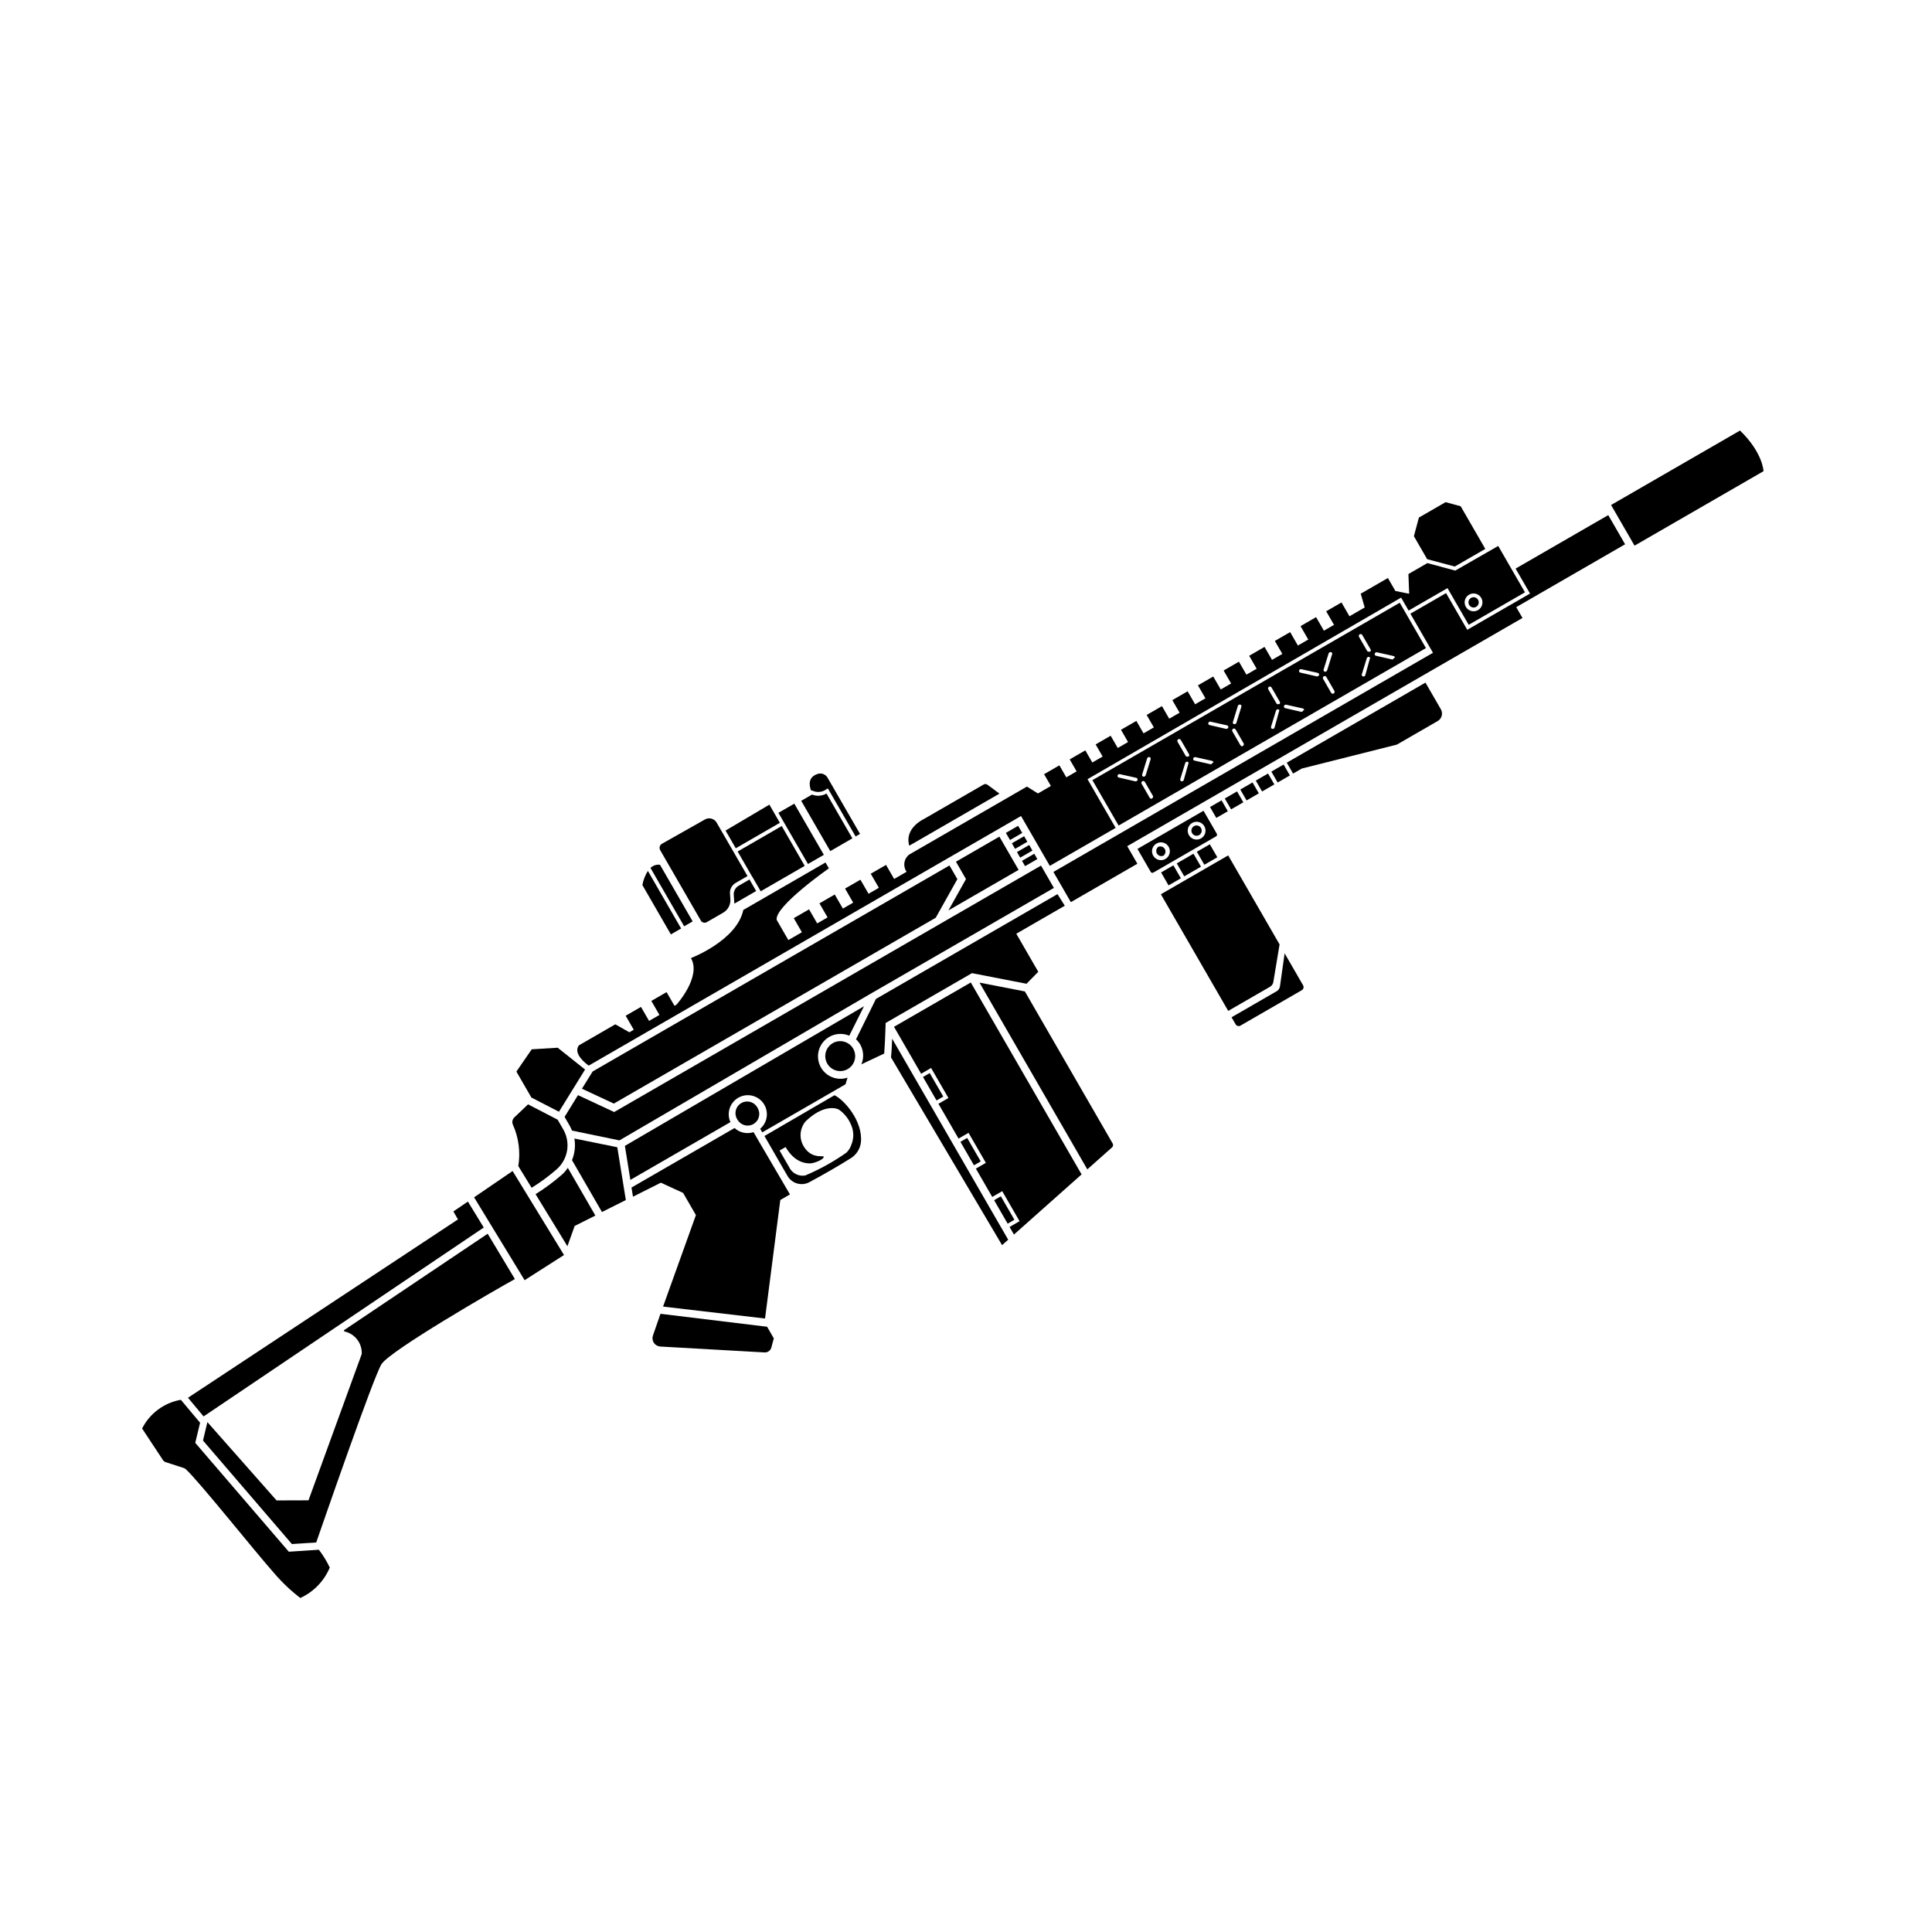 <svg width="512" height="512" viewBox="0 0 512 512" fill="none" xmlns="http://www.w3.org/2000/svg">
<path d="M140.883 314.778C143.236 313.321 145.465 311.674 147.548 309.853C149.001 308.567 149.968 306.82 150.285 304.905C150.602 302.991 150.251 301.025 149.29 299.339L147.782 296.727L139.938 292.665L136.331 296.099C136.069 296.338 135.887 296.653 135.813 297.001C135.738 297.348 135.773 297.709 135.914 298.035C137.464 301.477 137.965 305.3 137.356 309.025L140.883 314.778Z" fill="black"/>
<path d="M157.779 322.136L150.477 309.489C150.046 310.141 149.536 310.736 148.957 311.26C146.759 313.183 144.408 314.924 141.927 316.465L150.373 330.261L152.291 324.892L157.779 322.136Z" fill="black"/>
<path d="M135.843 310.333L125.638 317.302L139.028 339.263L149.473 332.592L135.843 310.333Z" fill="black"/>
<path d="M200.801 293.678C200.618 293.292 200.357 292.948 200.034 292.668C199.711 292.388 199.334 292.178 198.926 292.051C198.518 291.924 198.088 291.882 197.663 291.93C197.238 291.977 196.828 292.112 196.458 292.325C196.088 292.539 195.766 292.827 195.513 293.171C195.259 293.515 195.08 293.908 194.986 294.325C194.892 294.742 194.886 295.174 194.967 295.593C195.048 296.013 195.215 296.411 195.457 296.763C195.858 297.449 196.507 297.954 197.27 298.174C198.032 298.395 198.851 298.314 199.555 297.948C199.923 297.755 200.247 297.489 200.51 297.168C200.772 296.846 200.967 296.475 201.083 296.077C201.2 295.679 201.235 295.261 201.186 294.849C201.138 294.437 201.007 294.038 200.801 293.678Z" fill="black"/>
<path d="M152.225 301.723C152.545 303.654 152.326 305.636 151.591 307.451L159.527 321.197L165.853 318.026L163.59 304.028L152.225 301.723Z" fill="black"/>
<path d="M274.091 226.254L270.843 228.129L271.657 229.538L274.904 227.663L274.091 226.254Z" fill="black"/>
<path d="M385.527 150.14L393.62 145.467L387.093 134.161L383.098 133.076L376.019 137.163L374.697 142.096L378.209 148.179L385.527 150.14Z" fill="black"/>
<path d="M162.665 292.465L247.979 243.209L253.712 232.98L251.618 229.354L157.06 283.947L154.223 288.518L162.665 292.465Z" fill="black"/>
<path d="M289.499 206.75L296.443 218.778L377.891 171.754L370.946 159.726L289.499 206.75ZM301.479 206.707C301.428 206.825 301.341 206.924 301.229 206.988C301.117 207.053 300.988 207.079 300.86 207.064L296.497 206.054C296.438 206.043 296.381 206.02 296.332 205.985C296.283 205.95 296.242 205.905 296.211 205.853C296.181 205.801 296.163 205.742 296.157 205.682C296.152 205.622 296.159 205.561 296.18 205.505C296.195 205.441 296.222 205.381 296.261 205.329C296.3 205.277 296.349 205.233 296.405 205.201C296.462 205.168 296.524 205.148 296.589 205.14C296.653 205.133 296.719 205.138 296.781 205.157L301.151 206.139C301.263 206.176 301.357 206.252 301.415 206.354C301.474 206.455 301.493 206.575 301.469 206.689L301.479 206.707ZM305.355 211.594C305.302 211.628 305.243 211.651 305.181 211.661C305.119 211.672 305.056 211.671 304.995 211.657C304.934 211.643 304.876 211.618 304.825 211.582C304.774 211.546 304.73 211.5 304.697 211.447L302.544 207.718C302.478 207.604 302.46 207.469 302.494 207.342C302.528 207.215 302.612 207.106 302.726 207.041C302.839 206.975 302.975 206.957 303.102 206.991C303.229 207.025 303.337 207.108 303.403 207.222L305.556 210.951C305.597 211.061 305.596 211.182 305.553 211.291C305.511 211.4 305.429 211.49 305.325 211.543L305.355 211.594ZM304.934 201.183L303.609 205.476C303.562 205.596 303.473 205.696 303.36 205.758C303.253 205.82 303.129 205.843 303.008 205.824C302.947 205.811 302.89 205.786 302.84 205.75C302.789 205.714 302.747 205.668 302.716 205.614C302.685 205.56 302.666 205.501 302.66 205.439C302.654 205.377 302.661 205.315 302.681 205.257L303.998 200.991C304.035 200.863 304.12 200.754 304.235 200.688C304.351 200.621 304.487 200.602 304.617 200.633C304.673 200.646 304.726 200.67 304.773 200.704C304.82 200.738 304.859 200.782 304.888 200.832C304.917 200.882 304.935 200.938 304.941 200.995C304.947 201.053 304.942 201.111 304.924 201.166L304.934 201.183ZM314.955 202.271L313.71 206.701C313.693 206.765 313.663 206.824 313.622 206.876C313.58 206.927 313.529 206.97 313.47 207C313.417 207.033 313.357 207.054 313.294 207.062C313.232 207.07 313.169 207.066 313.109 207.048C313.048 207.036 312.991 207.011 312.94 206.975C312.89 206.939 312.848 206.892 312.817 206.839C312.786 206.785 312.767 206.726 312.761 206.664C312.754 206.602 312.762 206.54 312.781 206.481L314.099 202.216C314.14 202.09 314.226 201.985 314.34 201.919C314.454 201.853 314.588 201.831 314.717 201.858C314.808 201.899 314.884 201.968 314.934 202.054C314.983 202.141 315.005 202.24 314.995 202.34L314.955 202.271ZM314.873 200.462C314.821 200.496 314.762 200.519 314.7 200.529C314.638 200.54 314.575 200.539 314.514 200.525C314.453 200.511 314.395 200.486 314.344 200.45C314.293 200.414 314.249 200.368 314.216 200.315L312.063 196.586C311.997 196.472 311.979 196.337 312.013 196.21C312.047 196.083 312.131 195.975 312.244 195.909C312.358 195.843 312.494 195.825 312.621 195.859C312.748 195.893 312.856 195.976 312.922 196.09L315.075 199.819C315.117 199.874 315.146 199.938 315.161 200.006C315.176 200.074 315.176 200.145 315.16 200.213C315.145 200.281 315.115 200.344 315.072 200.399C315.029 200.454 314.975 200.499 314.913 200.531L314.873 200.462ZM321.456 202.023C321.439 202.087 321.409 202.146 321.368 202.197C321.326 202.249 321.275 202.291 321.216 202.322C321.181 202.38 321.133 202.431 321.078 202.471C321.022 202.511 320.959 202.539 320.893 202.554L316.54 201.562C316.479 201.55 316.421 201.525 316.371 201.489C316.321 201.453 316.279 201.406 316.248 201.353C316.217 201.299 316.198 201.239 316.192 201.178C316.185 201.116 316.192 201.054 316.212 200.995C316.251 200.873 316.334 200.77 316.446 200.705C316.557 200.641 316.688 200.621 316.814 200.648L321.184 201.63C321.245 201.639 321.304 201.66 321.357 201.693C321.409 201.726 321.454 201.77 321.489 201.822C321.523 201.874 321.546 201.932 321.555 201.994C321.565 202.055 321.562 202.118 321.546 202.177L321.456 202.023ZM325.525 192.8C325.475 192.919 325.387 193.018 325.275 193.082C325.164 193.147 325.034 193.173 324.907 193.158L320.544 192.148C320.484 192.137 320.428 192.114 320.378 192.079C320.329 192.044 320.288 191.999 320.258 191.947C320.227 191.894 320.209 191.836 320.204 191.776C320.198 191.716 320.206 191.655 320.226 191.598C320.241 191.535 320.269 191.475 320.307 191.423C320.346 191.371 320.395 191.327 320.452 191.295C320.508 191.262 320.57 191.241 320.635 191.234C320.7 191.227 320.765 191.232 320.827 191.251L325.198 192.233C325.314 192.268 325.413 192.346 325.474 192.452C325.535 192.557 325.553 192.682 325.525 192.8ZM329.401 197.688C329.348 197.722 329.289 197.744 329.227 197.755C329.166 197.766 329.103 197.764 329.041 197.751C328.98 197.737 328.923 197.712 328.871 197.676C328.82 197.64 328.777 197.594 328.743 197.541L326.59 193.812C326.525 193.698 326.507 193.563 326.541 193.436C326.575 193.309 326.658 193.2 326.772 193.135C326.886 193.069 327.021 193.051 327.148 193.085C327.275 193.119 327.384 193.202 327.449 193.316L329.602 197.045C329.649 197.155 329.652 197.28 329.611 197.393C329.57 197.506 329.488 197.599 329.381 197.654L329.401 197.688ZM328.98 187.277L327.656 191.57C327.608 191.69 327.52 191.79 327.406 191.852C327.3 191.913 327.176 191.937 327.054 191.918C326.994 191.905 326.936 191.88 326.886 191.844C326.836 191.808 326.794 191.762 326.763 191.708C326.732 191.654 326.713 191.595 326.706 191.533C326.7 191.471 326.707 191.409 326.727 191.35L328.044 187.085C328.081 186.957 328.167 186.848 328.282 186.782C328.397 186.715 328.534 186.696 328.663 186.727C328.722 186.738 328.779 186.762 328.828 186.797C328.877 186.832 328.919 186.877 328.949 186.929C328.979 186.981 328.997 187.039 329.003 187.1C329.008 187.16 329.001 187.22 328.98 187.277ZM339.002 188.365L337.766 192.812C337.749 192.876 337.719 192.936 337.678 192.987C337.636 193.038 337.585 193.081 337.526 193.111C337.473 193.144 337.413 193.165 337.351 193.173C337.289 193.181 337.225 193.177 337.165 193.16C337.104 193.147 337.047 193.122 336.997 193.086C336.946 193.05 336.904 193.004 336.873 192.95C336.842 192.896 336.823 192.837 336.817 192.775C336.811 192.714 336.818 192.651 336.838 192.593L338.155 188.327C338.196 188.201 338.282 188.096 338.396 188.03C338.51 187.964 338.644 187.943 338.773 187.97C338.864 188.011 338.94 188.079 338.99 188.165C339.04 188.252 339.061 188.351 339.051 188.451L339.002 188.365ZM338.92 186.556C338.867 186.59 338.808 186.613 338.746 186.623C338.685 186.634 338.621 186.633 338.56 186.619C338.499 186.605 338.441 186.58 338.39 186.544C338.339 186.508 338.295 186.462 338.262 186.409L336.109 182.68C336.043 182.566 336.026 182.431 336.06 182.304C336.094 182.177 336.177 182.069 336.291 182.003C336.405 181.937 336.54 181.919 336.667 181.953C336.794 181.987 336.903 182.07 336.968 182.184L339.121 185.913C339.167 185.968 339.2 186.033 339.217 186.102C339.234 186.172 339.235 186.244 339.221 186.314C339.206 186.384 339.176 186.45 339.133 186.507C339.089 186.564 339.033 186.61 338.969 186.642L338.92 186.556ZM345.503 188.117C345.485 188.18 345.455 188.24 345.414 188.291C345.373 188.343 345.321 188.385 345.263 188.416C345.23 188.476 345.185 188.529 345.131 188.572C345.077 188.615 345.015 188.647 344.949 188.666L340.596 187.673C340.535 187.661 340.478 187.636 340.427 187.6C340.377 187.564 340.335 187.517 340.304 187.464C340.273 187.41 340.254 187.351 340.248 187.289C340.242 187.227 340.249 187.165 340.268 187.106C340.307 186.984 340.391 186.881 340.502 186.816C340.613 186.752 340.744 186.732 340.87 186.759L345.24 187.741C345.302 187.75 345.361 187.771 345.413 187.804C345.466 187.837 345.511 187.881 345.545 187.933C345.579 187.985 345.602 188.043 345.612 188.105C345.621 188.166 345.618 188.229 345.602 188.289L345.503 188.117ZM349.571 178.894C349.521 179.013 349.433 179.112 349.322 179.176C349.21 179.24 349.081 179.267 348.953 179.252L344.59 178.242C344.53 178.231 344.474 178.208 344.425 178.173C344.375 178.138 344.334 178.093 344.304 178.041C344.274 177.988 344.255 177.93 344.25 177.87C344.244 177.81 344.252 177.749 344.272 177.692C344.287 177.629 344.315 177.569 344.354 177.517C344.393 177.465 344.442 177.421 344.498 177.389C344.554 177.356 344.617 177.335 344.681 177.328C344.746 177.32 344.812 177.326 344.874 177.345L349.244 178.327C349.305 178.343 349.361 178.371 349.411 178.409C349.461 178.448 349.503 178.495 349.534 178.549C349.565 178.604 349.586 178.664 349.594 178.726C349.602 178.788 349.598 178.851 349.581 178.912L349.571 178.894ZM353.447 183.782C353.394 183.816 353.335 183.838 353.274 183.849C353.212 183.86 353.149 183.858 353.088 183.845C353.027 183.831 352.969 183.805 352.918 183.769C352.866 183.733 352.823 183.688 352.789 183.635L350.637 179.906C350.571 179.792 350.553 179.657 350.587 179.53C350.621 179.403 350.704 179.294 350.818 179.228C350.932 179.163 351.068 179.145 351.195 179.179C351.322 179.213 351.43 179.296 351.496 179.41L353.649 183.139C353.701 183.25 353.709 183.378 353.669 183.494C353.63 183.611 353.547 183.708 353.437 183.765L353.447 183.782ZM353.027 173.371L351.702 177.664C351.654 177.784 351.566 177.884 351.452 177.946C351.346 178.007 351.222 178.031 351.101 178.011C351.04 177.999 350.983 177.974 350.932 177.938C350.882 177.902 350.84 177.855 350.809 177.802C350.778 177.748 350.759 177.689 350.753 177.627C350.747 177.565 350.754 177.503 350.773 177.444L352.091 173.178C352.128 173.051 352.213 172.942 352.328 172.876C352.443 172.809 352.58 172.79 352.709 172.821C352.772 172.83 352.831 172.853 352.883 172.889C352.936 172.924 352.979 172.971 353.011 173.025C353.042 173.08 353.061 173.141 353.065 173.204C353.07 173.267 353.06 173.33 353.037 173.388L353.027 173.371ZM363.048 174.459L361.823 178.923C361.805 178.987 361.775 179.047 361.734 179.098C361.693 179.15 361.641 179.192 361.583 179.222C361.529 179.255 361.469 179.276 361.407 179.284C361.345 179.293 361.282 179.288 361.221 179.271C361.16 179.258 361.103 179.233 361.053 179.197C361.002 179.161 360.96 179.115 360.93 179.061C360.899 179.007 360.879 178.948 360.873 178.886C360.867 178.825 360.874 178.762 360.894 178.704L362.211 174.438C362.252 174.313 362.338 174.207 362.452 174.141C362.566 174.075 362.701 174.054 362.83 174.081C362.921 174.122 362.996 174.19 363.046 174.276C363.096 174.363 363.117 174.463 363.108 174.562L363.048 174.459ZM362.966 172.65C362.913 172.684 362.854 172.707 362.793 172.717C362.731 172.728 362.668 172.727 362.607 172.713C362.546 172.699 362.488 172.674 362.437 172.638C362.385 172.602 362.342 172.556 362.308 172.503L360.156 168.774C360.09 168.66 360.072 168.525 360.106 168.398C360.14 168.271 360.223 168.162 360.337 168.097C360.451 168.031 360.586 168.013 360.714 168.047C360.841 168.081 360.949 168.164 361.015 168.278L363.167 172.007C363.217 172.062 363.253 172.127 363.273 172.198C363.293 172.269 363.296 172.343 363.282 172.415C363.269 172.488 363.238 172.556 363.194 172.614C363.149 172.673 363.092 172.721 363.026 172.753L362.966 172.65ZM369.549 174.211C369.532 174.274 369.502 174.334 369.46 174.385C369.419 174.437 369.368 174.479 369.309 174.51C369.279 174.572 369.237 174.628 369.184 174.674C369.132 174.72 369.071 174.755 369.005 174.777L364.652 173.785C364.591 173.772 364.534 173.747 364.484 173.711C364.433 173.675 364.391 173.629 364.36 173.575C364.329 173.521 364.31 173.462 364.304 173.4C364.298 173.338 364.305 173.276 364.325 173.218C364.364 173.095 364.447 172.992 364.558 172.928C364.669 172.863 364.801 172.843 364.926 172.87L369.296 173.852C369.358 173.861 369.417 173.882 369.469 173.915C369.522 173.949 369.567 173.992 369.601 174.044C369.635 174.096 369.658 174.155 369.668 174.216C369.678 174.277 369.674 174.34 369.658 174.4L369.549 174.211Z" fill="black"/>
<path d="M165.604 303.667L167.052 312.682L193.565 297.375C193.178 296.518 193.037 295.571 193.159 294.638C193.28 293.706 193.658 292.826 194.252 292.097C194.845 291.368 195.63 290.819 196.519 290.511C197.407 290.203 198.363 290.148 199.281 290.354C200.198 290.559 201.04 291.016 201.712 291.673C202.385 292.33 202.861 293.162 203.087 294.074C203.313 294.987 203.28 295.944 202.993 296.839C202.705 297.734 202.174 298.531 201.458 299.141L202.004 300.086L224.067 287.348L224.61 285.591C223.696 285.896 222.722 285.975 221.77 285.82C220.819 285.665 219.92 285.281 219.149 284.702C218.379 284.123 217.761 283.365 217.348 282.495C216.935 281.624 216.74 280.666 216.779 279.703C216.818 278.74 217.091 277.801 217.573 276.966C218.055 276.132 218.733 275.427 219.548 274.912C220.362 274.397 221.29 274.088 222.251 274.011C223.211 273.934 224.177 274.092 225.063 274.47L228.968 266.671L165.604 303.667Z" fill="black"/>
<path d="M271.403 221.598L268.155 223.473L269.008 224.95L272.256 223.075L271.403 221.598Z" fill="black"/>
<path d="M269.939 230.53L264.849 221.715L253.337 228.362L255.995 232.967L251.346 241.264L269.939 230.53Z" fill="black"/>
<path d="M272.752 223.934L269.504 225.809L270.357 227.286L273.605 225.411L272.752 223.934Z" fill="black"/>
<path d="M269.815 218.848L266.568 220.723L267.659 222.613L270.906 220.738L269.815 218.848Z" fill="black"/>
<path d="M308.319 226.769C308.586 226.568 308.771 226.277 308.838 225.949C308.905 225.621 308.85 225.28 308.682 224.99C308.515 224.7 308.248 224.482 307.93 224.376C307.613 224.27 307.268 224.284 306.96 224.415C306.692 224.616 306.507 224.908 306.44 225.236C306.374 225.564 306.429 225.905 306.596 226.195C306.763 226.484 307.031 226.703 307.349 226.809C307.666 226.915 308.011 226.901 308.319 226.769Z" fill="black"/>
<path d="M220.684 276.448C220.004 276.84 219.456 277.425 219.109 278.129C218.762 278.833 218.631 279.624 218.734 280.402C218.836 281.18 219.167 281.911 219.684 282.501C220.202 283.091 220.883 283.514 221.641 283.717C222.399 283.92 223.2 283.894 223.943 283.642C224.687 283.39 225.338 282.923 225.816 282.3C226.294 281.677 226.576 280.927 226.628 280.144C226.679 279.36 226.497 278.58 226.104 277.9C225.578 276.989 224.711 276.323 223.695 276.051C222.678 275.779 221.595 275.921 220.684 276.448Z" fill="black"/>
<path d="M317.769 221.312C318.007 221.179 318.2 220.978 318.323 220.735C318.446 220.492 318.494 220.218 318.461 219.947C318.427 219.677 318.314 219.423 318.135 219.217C317.956 219.012 317.72 218.864 317.456 218.794C317.193 218.723 316.915 218.733 316.657 218.822C316.4 218.91 316.174 219.073 316.01 219.291C315.846 219.508 315.75 219.769 315.735 220.042C315.72 220.314 315.787 220.584 315.926 220.818C316.109 221.124 316.404 221.347 316.748 221.439C317.092 221.531 317.458 221.485 317.769 221.312Z" fill="black"/>
<path d="M307.633 236.971L325.49 267.9L336.591 261.491C336.812 261.361 337.003 261.184 337.15 260.972C337.297 260.761 337.396 260.52 337.442 260.267L339.1 250.283L325.479 226.69L307.643 236.988L307.633 236.971Z" fill="black"/>
<path d="M323.724 212.101L320.665 213.867L322.332 216.754L325.39 214.988L323.724 212.101Z" fill="black"/>
<path d="M426.204 136.508L401.649 150.684L405.469 157.3L388.836 166.903L383.221 157.177L373.77 162.634L379.752 172.995L296.586 221.011L279.163 231.07L283.786 239.078L301.415 228.899L298.727 224.242L318.797 212.655L319.673 212.149L403.475 163.766L401.818 160.897L430.668 144.24L426.204 136.508Z" fill="black"/>
<path d="M316.288 226.245L311.855 228.805L313.839 232.241L318.272 229.682L316.288 226.245Z" fill="black"/>
<path d="M305.637 231.25L322.27 221.647C322.385 221.581 322.471 221.472 322.508 221.343C322.545 221.215 322.531 221.078 322.469 220.96L318.947 214.86L301.437 224.969L304.959 231.069C305.025 231.183 305.133 231.266 305.26 231.3C305.387 231.334 305.523 231.316 305.637 231.25ZM315.914 218.1C316.318 217.862 316.782 217.75 317.249 217.777C317.716 217.804 318.165 217.97 318.538 218.252C318.911 218.535 319.191 218.921 319.344 219.364C319.497 219.806 319.515 220.283 319.395 220.736C319.276 221.188 319.025 221.595 318.675 221.905C318.324 222.214 317.889 222.413 317.425 222.475C316.962 222.537 316.49 222.46 316.07 222.253C315.65 222.047 315.301 221.72 315.067 221.315C314.756 220.776 314.67 220.135 314.829 219.533C314.988 218.931 315.378 218.415 315.914 218.1ZM306.464 223.556C306.867 223.319 307.332 223.206 307.799 223.234C308.266 223.261 308.714 223.426 309.087 223.708C309.46 223.991 309.741 224.378 309.893 224.82C310.046 225.262 310.064 225.74 309.945 226.192C309.826 226.645 309.575 227.051 309.224 227.361C308.873 227.671 308.438 227.869 307.975 227.931C307.511 227.993 307.039 227.916 306.619 227.709C306.2 227.503 305.851 227.176 305.617 226.771C305.46 226.505 305.357 226.21 305.315 225.904C305.273 225.598 305.292 225.286 305.37 224.987C305.449 224.688 305.586 224.408 305.774 224.162C305.962 223.916 306.196 223.71 306.464 223.556Z" fill="black"/>
<path d="M336.044 204.988L332.796 206.863L334.463 209.75L337.711 207.875L336.044 204.988Z" fill="black"/>
<path d="M331.937 207.359L328.689 209.234L330.356 212.121L333.604 210.246L331.937 207.359Z" fill="black"/>
<path d="M310.961 229.32L307.696 231.205L309.68 234.642L312.945 232.757L310.961 229.32Z" fill="black"/>
<path d="M340.168 202.607L336.92 204.482L338.587 207.369L341.835 205.494L340.168 202.607Z" fill="black"/>
<path d="M320.618 223.746L317.181 225.73L319.165 229.167L322.602 227.183L320.618 223.746Z" fill="black"/>
<path d="M327.831 209.73L324.583 211.605L326.25 214.492L329.497 212.617L327.831 209.73Z" fill="black"/>
<path d="M275.879 229.392L162.763 294.699L153.17 290.226L149.622 295.986L150.991 298.357C151.216 298.765 151.413 299.186 151.583 299.619L164.148 302.216L230.612 263.408L279.292 235.303L275.879 229.392Z" fill="black"/>
<path d="M76.536 411.22L51.745 382.369L53.026 377.048L47.932 370.962C45.746 371.343 43.679 372.229 41.896 373.549C40.113 374.869 38.662 376.587 37.659 378.566L43.301 387.108L43.711 387.421L48.642 389.018C48.873 389.085 49.085 389.206 49.259 389.372C52.825 392.652 67.526 411.13 72.559 416.793C74.657 419.265 77.012 421.507 79.583 423.482C83.107 421.872 85.895 418.995 87.393 415.422C86.601 413.749 85.633 412.165 84.505 410.698L76.536 411.22Z" fill="black"/>
<path d="M148.127 294.626L155.047 283.437L147.793 277.658L140.912 278.08L136.848 283.978L140.816 290.851L148.127 294.626Z" fill="black"/>
<path d="M53.956 375.365L128.199 325.307L123.999 318.43L120.147 321.043L121.367 323.157L49.819 370.422L53.956 375.365Z" fill="black"/>
<path d="M181.312 245.477L183.563 244.177L174.902 229.176C174.446 229.113 173.982 229.155 173.545 229.3C173.109 229.445 172.711 229.689 172.383 230.012L181.312 245.477Z" fill="black"/>
<path d="M259.58 260.406L288.152 309.893L294.692 304.078C294.837 303.952 294.935 303.779 294.967 303.589C294.999 303.399 294.965 303.204 294.869 303.037L271.605 262.742L259.58 260.406Z" fill="black"/>
<path d="M171.693 230.8C170.972 231.945 170.478 233.218 170.238 234.549L177.788 247.626L180.503 246.058L171.693 230.8Z" fill="black"/>
<path d="M391.208 160.814C391.443 160.678 391.632 160.476 391.751 160.234C391.871 159.991 391.916 159.718 391.881 159.449C391.846 159.181 391.731 158.929 391.553 158.725C391.374 158.522 391.139 158.376 390.878 158.306C390.616 158.236 390.34 158.245 390.084 158.332C389.827 158.419 389.602 158.58 389.437 158.795C389.273 159.009 389.175 159.268 389.157 159.539C389.14 159.809 389.203 160.078 389.338 160.313C389.52 160.627 389.819 160.856 390.169 160.95C390.52 161.044 390.894 160.995 391.208 160.814Z" fill="black"/>
<path d="M244.105 284.554L246.751 283.026L251.344 290.982L248.698 292.51L254.025 301.737L256.671 300.209L261.265 308.165L258.618 309.693L262.954 317.202L265.6 315.674L270.193 323.63L267.547 325.157L268.708 327.168L286.632 311.229L257.267 260.367L236.922 272.113L244.105 284.554Z" fill="black"/>
<path d="M265.237 317.029L263.45 318.061L267.041 324.281L268.828 323.249L265.237 317.029Z" fill="black"/>
<path d="M256.308 301.564L254.521 302.596L258.113 308.816L259.9 307.784L256.308 301.564Z" fill="black"/>
<path d="M246.388 284.38L244.601 285.412L248.192 291.632L249.979 290.601L246.388 284.38Z" fill="black"/>
<path d="M175.031 348.17L173.046 353.898C172.929 354.221 172.889 354.568 172.93 354.909C172.971 355.251 173.091 355.578 173.281 355.865C173.471 356.152 173.725 356.39 174.024 356.56C174.323 356.731 174.657 356.829 175.001 356.847L202.616 358.408C203.022 358.43 203.424 358.311 203.753 358.071C204.082 357.831 204.318 357.485 204.421 357.091L205.067 354.678L203.292 351.603L175.031 348.17Z" fill="black"/>
<path d="M201.007 302.288L199.698 300.02C198.555 300.399 197.314 300.36 196.198 299.91C195.632 299.685 195.114 299.354 194.672 298.935L167.351 314.709L167.746 317.138L175.132 313.424L181.029 316.137L184.422 322.013L175.717 346.261L202.743 349.421L206.787 318.013L209.347 316.535L201.007 302.288Z" fill="black"/>
<path d="M202.587 301.055L208.698 311.64C208.982 312.132 209.36 312.563 209.811 312.908C210.262 313.253 210.776 313.506 211.325 313.651C212.38 313.936 213.503 313.811 214.469 313.302C218.559 311.101 222.828 308.614 225.208 307.102C225.996 306.664 226.671 306.05 227.18 305.306C227.689 304.563 228.019 303.711 228.143 302.819C228.771 297.003 223.524 291.327 221.139 290.252L202.587 301.055ZM225.608 303.389C225.347 304.182 224.896 304.899 224.293 305.477C220.883 307.869 217.229 309.894 213.393 311.518C212.525 311.668 211.631 311.526 210.853 311.112C210.075 310.698 209.457 310.037 209.096 309.234L206.596 304.903L208.194 303.981C210.714 308.345 213.903 308.314 214.747 308.308C215.591 308.301 218.23 307.396 218.313 306.547C218.303 306.094 214.684 307.405 212.662 303.188C212.221 302.218 212.061 301.144 212.2 300.087C212.34 299.031 212.773 298.034 213.45 297.212C218.02 292.786 221.424 293.524 222.365 294.081C223.769 295.083 224.865 296.458 225.527 298.051C225.909 298.887 226.113 299.793 226.127 300.712C226.141 301.63 225.964 302.542 225.608 303.389Z" fill="black"/>
<path d="M236.427 275.264C236.347 277.349 236.266 278.954 236.119 280.207L265.56 329.971L267.181 328.531L236.427 275.264Z" fill="black"/>
<path d="M338.402 262.644L326.374 269.588L327.455 271.461C327.579 271.675 327.783 271.832 328.022 271.896C328.261 271.96 328.515 271.926 328.729 271.802L344.984 262.418C345.203 262.291 345.363 262.083 345.428 261.839C345.494 261.595 345.459 261.335 345.333 261.117L340.442 252.645L339.199 261.405C339.161 261.656 339.07 261.896 338.933 262.109C338.795 262.323 338.615 262.505 338.402 262.644Z" fill="black"/>
<path d="M461.127 114.098L426.95 133.83L433.17 144.604L467.347 124.872C467.347 124.872 467.225 120.017 461.127 114.098Z" fill="black"/>
<path d="M341.01 202.121L342.677 205.008L344.996 203.669L370.181 197.33L381.007 191.08C381.528 190.779 381.909 190.285 382.067 189.704C382.225 189.124 382.148 188.504 381.852 187.98L377.764 180.901L341.01 202.121Z" fill="black"/>
<path d="M280.244 236.951L232.132 264.728L226.854 275.428C227.287 275.823 227.658 276.28 227.958 276.784C228.412 277.579 228.677 278.468 228.732 279.382C228.787 280.296 228.63 281.211 228.274 282.054L234.325 279.202C234.488 277.023 234.616 274.269 234.69 271.66L234.693 271.108L257.581 257.894L272.034 260.707L275.151 257.533L269.327 247.446L282.18 240.026L280.244 236.951Z" fill="black"/>
<path d="M219.033 210.296C218.452 210.626 217.805 210.822 217.139 210.87C216.473 210.917 215.805 210.816 215.183 210.572L212.331 212.219L220.029 225.553L225.888 222.17L219.033 210.296Z" fill="black"/>
<path d="M215.134 209.454L215.353 209.556C215.934 209.82 216.575 209.924 217.21 209.86C217.844 209.795 218.451 209.564 218.967 209.188L219.396 208.94L226.747 221.673L227.916 220.998L219.305 206.084C219.048 205.645 218.649 205.308 218.174 205.127C217.699 204.947 217.177 204.935 216.694 205.094C213.947 205.97 214.499 208.354 214.962 209.553L215.134 209.454Z" fill="black"/>
<path d="M129.24 326.951L91.267 352.449C91.224 352.47 91.189 352.505 91.168 352.548C91.147 352.59 91.14 352.639 91.149 352.685C91.158 352.732 91.182 352.775 91.217 352.807C91.252 352.839 91.297 352.858 91.345 352.862C92.677 353.169 93.859 353.934 94.685 355.023C95.51 356.112 95.927 357.457 95.863 358.823L81.754 397.6L73.293 397.628L54.962 376.869L53.797 381.757L77.356 409.189L83.802 408.766C85.729 403.255 98.905 365.085 101.092 361.531C103.279 357.977 131.236 341.837 136.45 338.963L129.24 326.951Z" fill="black"/>
<path d="M189.921 218.008C189.621 217.487 189.126 217.106 188.546 216.947C187.965 216.789 187.345 216.866 186.822 217.163L175.404 223.617C175.123 223.786 174.919 224.058 174.836 224.376C174.754 224.693 174.8 225.031 174.964 225.315L185.718 243.941C185.793 244.076 185.894 244.195 186.016 244.29C186.138 244.385 186.277 244.455 186.426 244.495C186.576 244.535 186.731 244.544 186.884 244.523C187.037 244.501 187.185 244.449 187.317 244.37L191.63 241.88C192.259 241.522 192.774 240.993 193.115 240.354C193.456 239.715 193.609 238.993 193.556 238.271L193.451 236.819C193.411 236.253 193.53 235.688 193.796 235.186C194.061 234.685 194.461 234.268 194.952 233.982L198.096 232.167L194.148 225.328L189.921 218.008Z" fill="black"/>
<path d="M203.894 213.24L192.279 220.107L194.987 224.798L206.671 218.052L203.894 213.24Z" fill="black"/>
<path d="M206.29 215.408L207.53 217.556L214.118 228.966L218.328 226.535L210.5 212.978L206.29 215.408Z" fill="black"/>
<path d="M385.663 151.209L378.263 149.226L373.246 152.123L373.444 157.347L369.791 156.615L367.807 153.178L360.607 157.335L361.662 160.987L357.624 163.319L355.511 159.659L351.455 162L353.529 165.591L350.848 167.139L348.775 163.548L344.651 165.929L346.705 169.485L343.955 171.073L341.902 167.516L337.846 169.857L339.831 173.294L337.099 174.871L335.114 171.434L331.042 173.786L333.026 177.222L330.311 178.79L328.327 175.353L324.272 177.694L326.256 181.131L323.507 182.718L321.523 179.282L317.467 181.623L319.452 185.06L316.719 186.637L314.735 183.2L310.68 185.542L312.605 188.875L309.855 190.462L307.931 187.129L303.876 189.47L305.78 192.769L303.048 194.347L301.143 191.048L297.071 193.399L298.946 196.646L296.214 198.224L294.339 194.976L290.353 197.278L292.208 200.491L289.476 202.068L287.62 198.855L283.479 201.246L285.315 204.425L282.583 206.002L280.747 202.823L276.692 205.165L278.498 208.292L275.061 210.276L272.151 208.451L240.981 226.447C240.284 226.964 239.819 227.735 239.684 228.592C239.549 229.45 239.756 230.326 240.261 231.032L236.962 232.937L234.809 229.208L230.754 231.55L232.907 235.278L230.174 236.856L228.022 233.127L223.949 235.478L226.102 239.207L223.37 240.784L221.217 237.056L217.162 239.397L219.315 243.126L216.565 244.713L214.413 240.984L210.358 243.325L212.51 247.054L208.919 249.128L205.834 243.784C205.203 240.23 219.663 230.117 219.663 230.117L218.77 228.571L196.982 241.15C195.29 249.252 183.107 253.904 183.107 253.904C185.964 258.852 179.278 266.241 179.278 266.241L178.746 266.548L176.652 262.923L172.614 265.254L174.757 268.965L172.008 270.553L169.865 266.841L165.81 269.182L167.953 272.894L166.784 273.569L163.066 271.454L153.461 277C153.461 277 151.355 278.948 156.007 282.403L270.584 216.252L278.213 229.465L295.654 219.396L288.203 206.492L371.31 158.373L373.294 161.809L383.604 155.857L389.219 165.582L404.134 156.971L397.04 144.685L385.663 151.209ZM391.704 161.673C391.301 161.91 390.836 162.023 390.369 161.995C389.902 161.968 389.454 161.803 389.081 161.52C388.708 161.238 388.427 160.851 388.275 160.409C388.122 159.967 388.104 159.489 388.223 159.037C388.342 158.584 388.593 158.178 388.944 157.868C389.295 157.558 389.73 157.36 390.193 157.298C390.657 157.236 391.129 157.313 391.548 157.52C391.968 157.726 392.317 158.053 392.551 158.458C392.863 158.997 392.948 159.638 392.79 160.24C392.631 160.842 392.241 161.357 391.704 161.673Z" fill="black"/>
<path d="M264.868 210.318L261.705 207.975C261.561 207.861 261.386 207.793 261.202 207.781C261.019 207.768 260.837 207.81 260.678 207.903L244.784 217.08C244.784 217.08 239.602 219.453 240.966 224.118L264.868 210.318Z" fill="black"/>
<path d="M198.622 233.077L195.632 234.803C195.257 235.048 194.95 235.385 194.742 235.781C194.534 236.178 194.431 236.622 194.444 237.07L194.614 239.469L200.388 236.135L198.622 233.077Z" fill="black"/>
<path d="M195.483 225.656L199.352 232.358L199.369 232.348L201.591 236.197L213.259 229.461L207.168 218.91L195.483 225.656Z" fill="black"/>
</svg>
